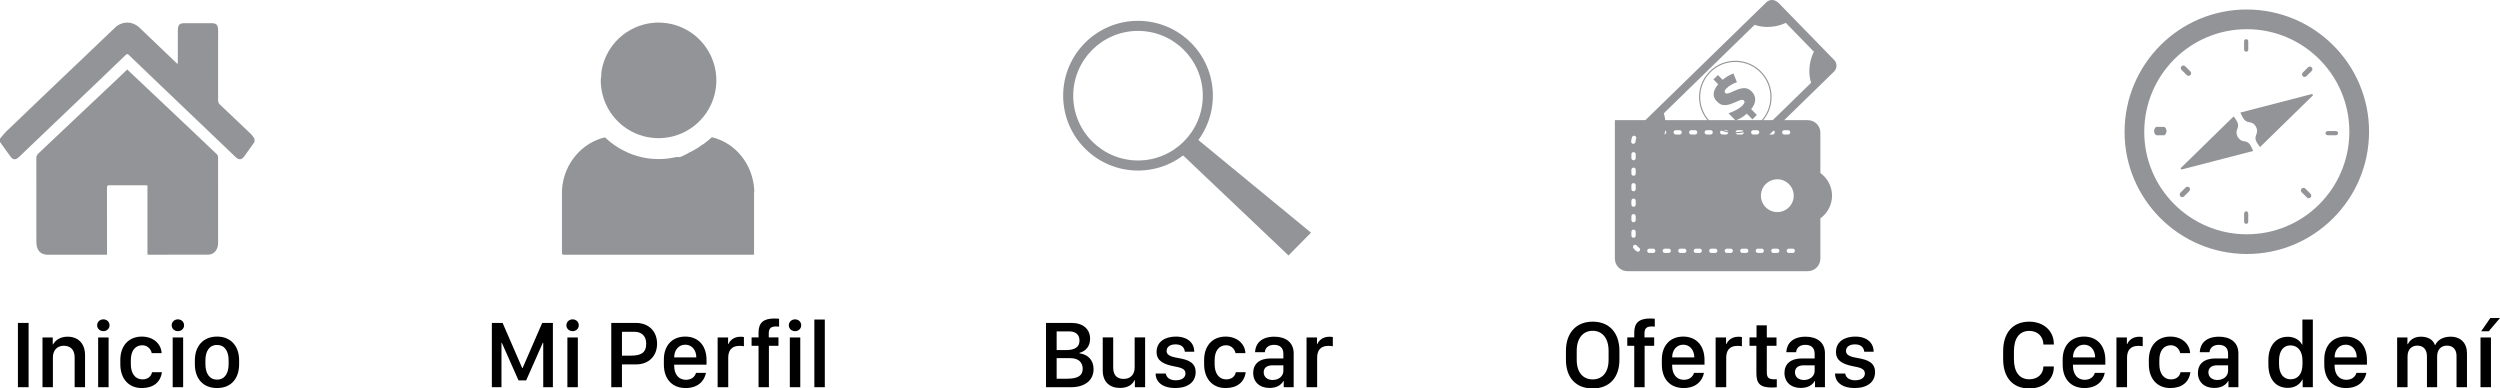 <!-- Generator: Adobe Illustrator 19.2.0, SVG Export Plug-In  -->
<svg version="1.1"
	 xmlns="http://www.w3.org/2000/svg" xmlns:xlink="http://www.w3.org/1999/xlink" xmlns:a="http://ns.adobe.com/AdobeSVGViewerExtensions/3.0/"
	 x="0px" y="0px" width="288.715px" height="44.863px" viewBox="0 0 288.715 44.863"
	 style="enable-background:new 0 0 288.715 44.863;" xml:space="preserve">
<style type="text/css">
	.st0{fill:#929497;}
</style>
<defs>
</defs>
<g>
	<g>
		<path class="st0" d="M0,16.02c0.238-0.278,0.457-0.582,0.716-0.831c1.836-1.768,3.679-3.527,5.522-5.285
			c1.411-1.346,2.826-2.686,4.238-4.031c0.937-0.893,1.866-1.798,2.81-2.682c0.831-0.779,2-0.776,2.832,0.012
			c1.427,1.352,2.843,2.72,4.265,4.08c0.028,0.027,0.061,0.048,0.131,0.102c0.008-0.129,0.02-0.22,0.02-0.311
			c0.001-1.175,0-2.35,0.002-3.524c0.001-0.666,0.18-0.872,0.754-0.873c1.056-0.001,2.112-0.001,3.168,0
			c0.541,0.001,0.734,0.221,0.734,0.845c0.001,2.681,0.003,5.363-0.004,8.044c-0.001,0.221,0.06,0.366,0.205,0.502
			c1.206,1.139,2.41,2.279,3.608,3.429c0.151,0.145,0.262,0.347,0.391,0.522c0,0.126,0,0.251,0,0.377
			c-0.383,0.54-0.764,1.082-1.151,1.619c-0.333,0.463-0.632,0.503-1.043,0.114c-1.096-1.038-2.183-2.089-3.275-3.133
			c-0.96-0.918-1.922-1.834-2.882-2.751c-0.991-0.946-1.982-1.892-2.972-2.839c-1.068-1.021-2.137-2.042-3.201-3.069
			c-0.125-0.12-0.213-0.124-0.34-0.001c-0.973,0.942-1.951,1.877-2.929,2.813c-0.972,0.93-1.946,1.857-2.919,2.786
			c-0.979,0.934-1.957,1.869-2.936,2.804c-1.092,1.043-2.184,2.087-3.277,3.13c-0.126,0.12-0.248,0.247-0.382,0.355
			c-0.307,0.249-0.588,0.23-0.835-0.096C0.822,17.563,0.415,16.976,0,16.397C0,16.271,0,16.145,0,16.02z"/>
		<path class="st0" d="M17.028,29.398c0-2.667,0-5.318,0-7.987c-0.104-0.005-0.18-0.013-0.256-0.013
			c-1.385-0.001-2.77,0.005-4.155-0.006c-0.207-0.002-0.264,0.063-0.263,0.3c0.007,2.449,0.005,4.898,0.005,7.347
			c0,0.114,0,0.229,0,0.38c-0.109,0-0.193,0-0.276,0c-2.191,0-4.382,0.001-6.573,0c-0.846,0-1.31-0.527-1.311-1.495
			c-0.002-3.221,0.001-6.441-0.005-9.662c0-0.242,0.078-0.388,0.238-0.539c1.62-1.521,3.232-3.052,4.848-4.579
			c1.423-1.344,2.848-2.685,4.272-4.028c0.379-0.357,0.754-0.719,1.141-1.089c0.574,0.542,1.135,1.07,1.694,1.598
			c1.634,1.543,3.269,3.086,4.903,4.63c1.254,1.185,2.508,2.368,3.756,3.561c0.077,0.074,0.138,0.225,0.139,0.34
			c0.007,3.301,0.01,6.603,0.002,9.904c-0.002,0.796-0.48,1.349-1.168,1.352c-2.285,0.011-4.57,0.004-6.854,0.004
			C17.135,29.418,17.104,29.409,17.028,29.398z"/>
	</g>
	<g>
		<path d="M2.069,44.716v-7.423h1.234v7.423H2.069z"/>
		<path d="M4.907,38.969h1.185v0.805h0.044c0.196-0.381,0.723-0.892,1.669-0.892c1.175,0,2.017,0.74,2.017,2.142v3.692H8.621v-3.448
			c0-0.924-0.533-1.338-1.251-1.338c-0.848,0-1.262,0.604-1.262,1.359v3.426H4.907V38.969z"/>
		<path d="M11.938,36.88c0.392,0,0.712,0.288,0.712,0.685s-0.321,0.68-0.712,0.68c-0.392,0-0.718-0.283-0.718-0.68
			S11.547,36.88,11.938,36.88z M11.335,38.969h1.207v5.748h-1.207V38.969z"/>
		<path d="M13.896,41.557c0-1.572,0.924-2.686,2.48-2.686c1.398,0,2.246,0.903,2.289,1.909h-1.142
			c-0.098-0.484-0.511-0.908-1.082-0.908c-0.837,0-1.332,0.653-1.332,1.713v0.489c0,1.066,0.517,1.74,1.338,1.74
			c0.669,0,1.028-0.386,1.109-0.832h1.142c-0.152,1.147-0.984,1.833-2.322,1.833c-1.561,0-2.48-1.131-2.48-2.741V41.557z"/>
		<path d="M20.546,36.88c0.392,0,0.712,0.288,0.712,0.685s-0.321,0.68-0.712,0.68c-0.392,0-0.718-0.283-0.718-0.68
			S20.155,36.88,20.546,36.88z M19.943,38.969h1.207v5.748h-1.207V38.969z"/>
		<path d="M27.615,41.6v0.462c0,1.62-0.892,2.752-2.55,2.752s-2.561-1.131-2.561-2.752V41.6c0-1.561,0.908-2.73,2.561-2.73
			S27.615,40.034,27.615,41.6z M23.722,41.617v0.44c0,1.028,0.44,1.784,1.343,1.784c0.903,0,1.338-0.75,1.338-1.784v-0.44
			c0-1.049-0.44-1.778-1.338-1.778C24.168,39.839,23.722,40.573,23.722,41.617z"/>
	</g>
</g>
<g>
	<g>
		<path d="M56.803,44.716v-7.423h1.24l2.268,5.22h0.038l2.268-5.22h1.234v7.423h-1.115v-5.128h-0.049l-1.92,4.339h-0.886
			l-1.925-4.339h-0.043v5.128H56.803z"/>
		<path d="M66.129,36.88c0.392,0,0.712,0.288,0.712,0.685s-0.321,0.68-0.712,0.68s-0.718-0.283-0.718-0.68
			S65.737,36.88,66.129,36.88z M65.525,38.969h1.207v5.748h-1.207V38.969z"/>
		<path d="M73.442,37.294c1.517,0,2.442,1.011,2.442,2.398c0,1.403-0.935,2.393-2.447,2.393h-1.61v2.632h-1.234v-7.423H73.442z
			 M71.827,41.073h0.99c1.136,0,1.811-0.277,1.811-1.381c0-0.875-0.511-1.376-1.37-1.376h-1.43V41.073z"/>
		<path d="M76.667,42.095v-0.582c0-1.604,0.957-2.643,2.469-2.643c1.533,0,2.458,1.077,2.458,2.697v0.549h-3.736v0.136
			c0,0.968,0.522,1.61,1.343,1.61c0.614,0,1.033-0.305,1.18-0.799h1.147c-0.174,0.93-0.924,1.751-2.344,1.751
			C77.646,44.814,76.667,43.797,76.667,42.095z M80.414,41.274v-0.011c0-0.816-0.506-1.457-1.272-1.457
			c-0.778,0-1.283,0.642-1.283,1.457v0.011H80.414z"/>
		<path d="M82.877,38.969h1.207v0.756h0.044c0.147-0.359,0.576-0.837,1.376-0.837c0.158,0,0.294,0.011,0.408,0.033v1.066
			c-0.103-0.027-0.315-0.044-0.517-0.044c-0.968,0-1.294,0.598-1.294,1.37v3.404h-1.224V38.969z"/>
		<path d="M87.602,39.936h-0.805v-0.968h0.805v-0.571c0-1.131,0.576-1.615,1.838-1.615c0.266,0,0.43,0.022,0.533,0.033v0.908
			c-0.082-0.011-0.169-0.022-0.326-0.022c-0.576,0-0.865,0.185-0.865,0.794v0.473h1.12v0.968h-1.104v4.78h-1.196V39.936z"/>
		<path d="M91.817,36.88c0.392,0,0.712,0.288,0.712,0.685s-0.321,0.68-0.712,0.68s-0.718-0.283-0.718-0.68
			S91.425,36.88,91.817,36.88z M91.213,38.969h1.207v5.748h-1.207V38.969z"/>
		<path d="M94.046,36.902h1.207v7.814h-1.207V36.902z"/>
	</g>
	<g>
		<g>
			<path class="st0" d="M82.727,9.282c0,0.115-0.003,0.23-0.009,0.343c-0.006,0.114-0.014,0.227-0.026,0.339
				c-0.017,0.168-0.04,0.335-0.07,0.499c-0.032,0.179-0.072,0.356-0.118,0.529c-0.088,0.335-0.202,0.659-0.339,0.97
				c-0.02,0.045-0.04,0.089-0.061,0.134c-0.073,0.155-0.151,0.308-0.234,0.456c-0.025,0.044-0.051,0.089-0.077,0.133
				c-0.312,0.525-0.694,1.005-1.134,1.424c-0.042,0.04-0.084,0.079-0.127,0.118c-0.073,0.067-0.148,0.131-0.225,0.195
				c-0.05,0.041-0.101,0.082-0.152,0.122c-0.113,0.088-0.229,0.173-0.348,0.254c-0.017,0.012-0.034,0.023-0.052,0.035
				c-0.158,0.105-0.32,0.204-0.486,0.296c-0.15,0.083-0.304,0.16-0.461,0.231c-0.009,0.004-0.019,0.008-0.028,0.013
				c-0.311,0.139-0.634,0.255-0.968,0.346c-0.07,0.019-0.142,0.037-0.213,0.055c-0.335,0.079-0.68,0.134-1.033,0.161
				c-0.113,0.008-0.227,0.014-0.341,0.017c-0.057,0.002-0.115,0.002-0.172,0.002c-0.058,0-0.115-0.001-0.172-0.002
				c-0.115-0.003-0.228-0.009-0.341-0.017c-0.353-0.027-0.698-0.082-1.033-0.161c-0.071-0.017-0.142-0.035-0.213-0.055
				c-0.334-0.091-0.658-0.207-0.968-0.346c-0.01-0.005-0.019-0.008-0.028-0.013c-0.14-0.064-0.278-0.132-0.413-0.205
				c-0.183-0.099-0.362-0.207-0.534-0.322c-0.017-0.011-0.034-0.023-0.052-0.035c-0.119-0.081-0.235-0.166-0.348-0.254
				c-0.051-0.04-0.102-0.081-0.152-0.122c-0.076-0.063-0.151-0.128-0.225-0.195c-0.081-0.074-0.161-0.15-0.239-0.227
				c-0.393-0.393-0.737-0.835-1.022-1.315c-0.026-0.044-0.052-0.088-0.077-0.133c-0.084-0.149-0.162-0.301-0.234-0.456
				c-0.021-0.044-0.041-0.089-0.061-0.134c-0.137-0.312-0.251-0.636-0.339-0.97c-0.046-0.174-0.085-0.35-0.118-0.529
				c-0.029-0.164-0.052-0.331-0.07-0.499c-0.011-0.112-0.02-0.225-0.026-0.339c-0.006-0.114-0.009-0.228-0.009-0.343
				c0-0.115,0.023-0.23,0.029-0.343c0.003-0.07,0.034-0.139,0.034-0.208V8.728c0-0.043-0.012-0.086-0.008-0.129
				c0.004-0.042-0.001-0.084,0.005-0.126c0.015-0.125,0.028-0.25,0.051-0.373c0.032-0.179,0.069-0.356,0.115-0.529
				c0.088-0.335,0.201-0.659,0.338-0.97c0.01-0.022,0.019-0.045,0.029-0.067s0.02-0.044,0.03-0.067
				c0.072-0.155,0.15-0.308,0.234-0.456c0.025-0.044,0.051-0.089,0.077-0.133c0.312-0.525,0.694-1.005,1.134-1.424
				c0.042-0.04,0.084-0.079,0.127-0.118c0.073-0.067,0.148-0.131,0.225-0.195C71.85,4.1,71.9,4.059,71.951,4.019
				c0.113-0.088,0.229-0.173,0.348-0.254c0.017-0.012,0.034-0.023,0.052-0.035c0.3-0.2,0.616-0.377,0.947-0.527
				c0.01-0.004,0.019-0.008,0.028-0.013c0.311-0.139,0.634-0.255,0.968-0.346c0.07-0.019,0.142-0.037,0.213-0.055
				c0.335-0.079,0.68-0.134,1.033-0.161c0.113-0.008,0.227-0.014,0.341-0.017c0.057-0.001,0.115-0.002,0.172-0.002
				c0.058,0,0.115,0.001,0.172,0.002c0.114,0.003,0.228,0.009,0.341,0.017C76.92,2.655,77.265,2.71,77.6,2.789
				c0.071,0.017,0.142,0.035,0.213,0.055c0.334,0.091,0.657,0.207,0.968,0.346c0.01,0.004,0.019,0.008,0.028,0.013
				c0.331,0.15,0.648,0.327,0.947,0.527c0.017,0.011,0.034,0.023,0.052,0.035c0.119,0.081,0.235,0.166,0.348,0.254
				c0.051,0.04,0.102,0.081,0.152,0.122c0.076,0.063,0.151,0.128,0.225,0.195c0.042,0.038,0.084,0.077,0.126,0.117
				c0.44,0.42,0.823,0.899,1.135,1.425c0.026,0.044,0.052,0.088,0.077,0.133c0.084,0.149,0.162,0.301,0.234,0.456
				c0.021,0.044,0.041,0.089,0.061,0.134c0.137,0.312,0.251,0.636,0.339,0.97c0.046,0.174,0.085,0.35,0.118,0.529
				c0.029,0.164,0.053,0.331,0.07,0.499c0.005,0.052,0.01,0.105,0.014,0.158c0.005,0.06,0.008,0.121,0.012,0.181
				C82.724,9.052,82.727,9.167,82.727,9.282z"/>
			<path class="st0" d="M69.403,8.726c0.002,0.001,0.003,0.002,0.004,0.003c0,0,0,0.001,0.001,0.001V8.728
				C69.406,8.728,69.404,8.727,69.403,8.726z M69.282,8.665c0.006,0.003,0.012,0.006,0.018,0.01
				c0.031,0.017,0.055,0.034,0.103,0.052c-0.007-0.004-0.014-0.009-0.022-0.013C69.351,8.697,69.314,8.681,69.282,8.665z"/>
			<path class="st0" d="M69.282,8.665c0.031,0.016,0.069,0.032,0.099,0.048C69.357,8.7,69.327,8.687,69.3,8.675
				C69.294,8.671,69.288,8.668,69.282,8.665z"/>
			
				<ellipse transform="matrix(0.559 -0.829 0.829 0.559 23.396 61.421)" class="st0" cx="69.406" cy="8.728" rx="0.001" ry="0.003"/>
		</g>
		<path class="st0" d="M87.083,22.341v6.91c0,0.142,0.007,0.169-0.129,0.169H65.154c-0.136,0-0.256-0.027-0.256-0.169v-6.91
			c0-0.111-0.006-0.222-0.001-0.332c0.079-1.646,0.736-3.138,1.767-4.258c0.031-0.033,0.059-0.066,0.09-0.098
			c0.515-0.536,1.115-0.982,1.778-1.311c0.04-0.02,0.08-0.039,0.12-0.058c0.183-0.086,0.37-0.163,0.561-0.231
			c0.043-0.015,0.085-0.03,0.128-0.044c0.172-0.057,0.346-0.106,0.523-0.147c0.217,0.208,0.443,0.404,0.677,0.588
			c0.6,0.47,1.254,0.861,1.948,1.168c0.13,0.058,0.262,0.112,0.394,0.163c0.511,0.198,1.035,0.346,1.568,0.445
			c0.523,0.096,1.056,0.145,1.595,0.145c0.617,0,1.223-0.057,1.816-0.183c0.074-0.016,0.148-0.044,0.221-0.044h0.001
			c0.11,0,0.22,0,0.33,0c0,0,0,0,0.001,0c0.288,0,0.573-0.226,0.854-0.338c0.112-0.044,0.222-0.143,0.332-0.192
			c0.543-0.24,1.054-0.562,1.535-0.925h0c0.053,0,0.106-0.048,0.159-0.088c0.316-0.234,0.619-0.477,0.908-0.754
			c2.736,0.637,4.764,3.143,4.906,6.154C87.117,22.112,87.083,22.23,87.083,22.341z"/>
	</g>
</g>
<g>
	<g>
		<path d="M120.8,37.294h2.958c1.294,0,2.132,0.696,2.132,1.827c0,0.87-0.489,1.425-1.229,1.631v0.054
			c0.935,0.109,1.631,0.745,1.631,1.822c0,1.316-1.039,2.088-2.588,2.088H120.8V37.294z M122.029,40.431h1.044
			c1.104,0,1.593-0.37,1.593-1.104c0-0.658-0.43-1.055-1.164-1.055h-1.474V40.431z M122.029,43.737h1.18
			c1.3,0,1.827-0.37,1.827-1.153c0-0.767-0.517-1.223-1.436-1.223h-1.572V43.737z"/>
		<path d="M132.246,44.716h-1.185v-0.799h-0.054c-0.19,0.451-0.723,0.886-1.659,0.886c-1.18,0-1.996-0.68-1.996-2.012v-3.823h1.207
			v3.491c0,1.006,0.576,1.3,1.223,1.3c0.723,0,1.256-0.462,1.256-1.316v-3.475h1.207V44.716z"/>
		<path d="M135.792,38.871c1.359,0,2.126,0.729,2.126,1.746h-1.088c-0.038-0.402-0.288-0.848-1.071-0.848
			c-0.614,0-1.033,0.277-1.033,0.761c0,0.604,0.799,0.718,1.452,0.837c1.066,0.19,1.903,0.522,1.903,1.61
			c0,1.164-0.924,1.838-2.371,1.838c-1.381,0-2.251-0.653-2.251-1.68h1.175c0.065,0.468,0.473,0.783,1.153,0.783
			c0.767,0,1.12-0.364,1.12-0.788c0-0.598-0.669-0.696-1.436-0.848c-1.049-0.223-1.903-0.582-1.903-1.631
			C133.568,39.404,134.628,38.871,135.792,38.871z"/>
		<path d="M139.06,41.557c0-1.572,0.924-2.686,2.48-2.686c1.398,0,2.246,0.903,2.289,1.909h-1.142
			c-0.098-0.484-0.511-0.908-1.082-0.908c-0.837,0-1.332,0.653-1.332,1.713v0.489c0,1.066,0.517,1.74,1.338,1.74
			c0.669,0,1.028-0.386,1.109-0.832h1.142c-0.152,1.147-0.984,1.833-2.322,1.833c-1.561,0-2.48-1.131-2.48-2.741V41.557z"/>
		<path d="M146.607,44.803c-1.115,0-1.881-0.669-1.881-1.74c0-1.022,0.707-1.669,2.028-1.669h1.457v-0.549
			c0-0.658-0.392-1.022-1.066-1.022c-0.658,0-1.033,0.343-1.077,0.854h-1.131c0.049-0.979,0.701-1.794,2.235-1.794
			c1.278,0,2.229,0.636,2.229,1.92v3.915h-1.147v-0.707h-0.044C147.961,44.45,147.456,44.803,146.607,44.803z M148.212,42.824
			v-0.636h-1.251c-0.701,0-1.022,0.332-1.022,0.81c0,0.598,0.5,0.886,1.033,0.886C147.673,43.884,148.212,43.449,148.212,42.824z"/>
		<path d="M150.887,38.969h1.207v0.756h0.044c0.147-0.359,0.576-0.837,1.376-0.837c0.158,0,0.294,0.011,0.408,0.033v1.066
			c-0.103-0.027-0.315-0.044-0.517-0.044c-0.968,0-1.294,0.598-1.294,1.37v3.404h-1.223V38.969z"/>
	</g>
	<g>
		<path class="st0" d="M131.425,2.406c-4.775,0-8.645,3.871-8.645,8.645c0,4.775,3.871,8.645,8.645,8.645
			c4.775,0,8.645-3.871,8.645-8.645C140.07,6.276,136.2,2.406,131.425,2.406z M131.425,18.532c-4.132,0-7.482-3.35-7.482-7.482
			c0-4.132,3.35-7.482,7.482-7.482s7.482,3.35,7.482,7.482C138.907,15.183,135.557,18.532,131.425,18.532z"/>
		<polygon class="st0" points="136.265,17.6 138.114,15.943 151.401,26.868 148.805,29.503 		"/>
	</g>
</g>
<g>
	<g>
		<path d="M180.844,40.529c0-2.11,1.202-3.382,3.094-3.382c1.903,0,3.083,1.278,3.083,3.382v1.017c0,2.099-1.196,3.317-3.094,3.317
			c-1.903,0-3.083-1.218-3.083-3.317V40.529z M182.089,41.546c0,1.539,0.788,2.268,1.843,2.268c1.055,0,1.838-0.729,1.838-2.268
			v-1.028c0-1.533-0.783-2.316-1.838-2.316c-1.055,0-1.843,0.783-1.843,2.316V41.546z"/>
		<path d="M188.734,39.936h-0.805v-0.968h0.805v-0.571c0-1.131,0.576-1.615,1.838-1.615c0.266,0,0.43,0.022,0.533,0.033v0.908
			c-0.082-0.011-0.169-0.022-0.326-0.022c-0.576,0-0.865,0.185-0.865,0.794v0.473h1.12v0.968h-1.104v4.78h-1.196V39.936z"/>
		<path d="M191.92,42.095v-0.582c0-1.604,0.957-2.643,2.469-2.643c1.533,0,2.458,1.077,2.458,2.697v0.549h-3.736v0.136
			c0,0.968,0.522,1.61,1.343,1.61c0.614,0,1.033-0.305,1.18-0.799h1.147c-0.174,0.93-0.924,1.751-2.344,1.751
			C192.899,44.814,191.92,43.797,191.92,42.095z M195.667,41.274v-0.011c0-0.816-0.506-1.457-1.272-1.457
			c-0.778,0-1.283,0.642-1.283,1.457v0.011H195.667z"/>
		<path d="M198.13,38.969h1.207v0.756h0.044c0.147-0.359,0.576-0.837,1.376-0.837c0.158,0,0.294,0.011,0.408,0.033v1.066
			c-0.103-0.027-0.315-0.044-0.517-0.044c-0.968,0-1.294,0.598-1.294,1.37v3.404h-1.223V38.969z"/>
		<path d="M202.856,37.571h1.185v1.398h1.12v0.968h-1.12v3.067c0,0.625,0.234,0.799,0.881,0.799c0.103,0,0.201,0,0.272-0.011v0.924
			c-0.098,0.016-0.326,0.038-0.571,0.038c-1.398,0-1.784-0.5-1.784-1.653v-3.165h-0.794v-0.968h0.81V37.571z"/>
		<path d="M207.962,44.803c-1.115,0-1.881-0.669-1.881-1.74c0-1.022,0.707-1.669,2.028-1.669h1.457v-0.549
			c0-0.658-0.392-1.022-1.066-1.022c-0.658,0-1.033,0.343-1.077,0.854h-1.131c0.049-0.979,0.701-1.794,2.235-1.794
			c1.278,0,2.229,0.636,2.229,1.92v3.915h-1.147v-0.707h-0.044C209.316,44.45,208.81,44.803,207.962,44.803z M209.566,42.824v-0.636
			h-1.251c-0.701,0-1.022,0.332-1.022,0.81c0,0.598,0.5,0.886,1.033,0.886C209.027,43.884,209.566,43.449,209.566,42.824z"/>
		<path d="M214.253,38.871c1.359,0,2.126,0.729,2.126,1.746h-1.088c-0.038-0.402-0.288-0.848-1.071-0.848
			c-0.614,0-1.033,0.277-1.033,0.761c0,0.604,0.799,0.718,1.452,0.837c1.066,0.19,1.903,0.522,1.903,1.61
			c0,1.164-0.924,1.838-2.371,1.838c-1.381,0-2.251-0.653-2.251-1.68h1.175c0.065,0.468,0.473,0.783,1.153,0.783
			c0.767,0,1.12-0.364,1.12-0.788c0-0.598-0.669-0.696-1.436-0.848c-1.049-0.223-1.903-0.582-1.903-1.631
			C212.029,39.404,213.089,38.871,214.253,38.871z"/>
	</g>
	<path class="st0" d="M205.304,0.265c-0.368-0.353-0.953-0.354-1.321,0.005l-2.222,2.165l-10.025,9.768l-2.222,2.165
		c-0.368,0.359-0.383,0.944-0.04,1.321c0.007,0.008,0.015,0.016,0.022,0.024l1.778,1.825l2.925,3.001v0l1.778,1.825
		c0.008,0.008,0.015,0.015,0.023,0.023l0.001,0c0.01,0.01,0.021,0.019,0.031,0.029c0.001,0.001,0.002,0.002,0.003,0.002
		c0.002,0.002,0.004,0.003,0.005,0.005c0.01,0.009,0.02,0.017,0.03,0.025c0.003,0.003,0.007,0.005,0.01,0.007
		c0.009,0.007,0.018,0.014,0.027,0.02c0.004,0.003,0.009,0.006,0.013,0.009c0.008,0.006,0.016,0.011,0.025,0.017
		c0.005,0.003,0.01,0.006,0.015,0.009c0.008,0.005,0.015,0.01,0.023,0.014c0.006,0.003,0.011,0.006,0.017,0.009
		c0.007,0.004,0.015,0.008,0.022,0.012c0.006,0.003,0.012,0.006,0.019,0.009c0.007,0.004,0.014,0.007,0.022,0.01
		c0.007,0.003,0.013,0.006,0.02,0.009c0.007,0.003,0.014,0.006,0.021,0.009c0.007,0.003,0.014,0.005,0.021,0.008
		c0.007,0.003,0.014,0.005,0.021,0.008c0.007,0.002,0.014,0.005,0.021,0.007c0.007,0.002,0.014,0.004,0.021,0.006
		c0.007,0.002,0.015,0.004,0.022,0.006c0.007,0.002,0.014,0.004,0.021,0.005c0.007,0.002,0.015,0.004,0.022,0.005
		c0.007,0.002,0.014,0.003,0.021,0.004c0.008,0.001,0.015,0.003,0.023,0.004c0.007,0.001,0.014,0.002,0.021,0.003
		c0.008,0.001,0.015,0.002,0.023,0.003c0.007,0.001,0.014,0.002,0.021,0.002c0.008,0.001,0.015,0.001,0.023,0.002
		c0.007,0.001,0.014,0.001,0.021,0.001c0.008,0,0.015,0.001,0.023,0.001c0.007,0,0.014,0,0.021,0c0.008,0,0.015,0,0.023,0
		c0.007,0,0.014,0,0.021-0.001c0.008,0,0.015-0.001,0.023-0.001c0.007,0,0.014-0.001,0.021-0.002
		c0.008-0.001,0.015-0.001,0.023-0.002c0.007-0.001,0.014-0.002,0.021-0.003c0.008-0.001,0.015-0.002,0.023-0.003
		c0.007-0.001,0.014-0.002,0.021-0.004c0.007-0.001,0.015-0.003,0.022-0.004c0.007-0.001,0.014-0.003,0.021-0.005
		c0.007-0.002,0.015-0.003,0.022-0.005c0.007-0.002,0.014-0.004,0.021-0.006c0.007-0.002,0.014-0.004,0.022-0.006
		c0.007-0.002,0.014-0.004,0.021-0.007c0.007-0.002,0.014-0.005,0.021-0.007c0.007-0.002,0.014-0.005,0.021-0.008
		c0.007-0.003,0.014-0.005,0.021-0.008c0.007-0.003,0.014-0.006,0.021-0.009c0.007-0.003,0.013-0.006,0.02-0.009
		c0.007-0.003,0.014-0.007,0.021-0.01c0.007-0.003,0.013-0.006,0.019-0.01c0.007-0.004,0.014-0.008,0.021-0.012
		c0.006-0.003,0.012-0.007,0.019-0.01c0.007-0.004,0.014-0.009,0.021-0.013c0.006-0.004,0.012-0.007,0.018-0.011
		c0.007-0.005,0.014-0.01,0.021-0.014c0.006-0.004,0.011-0.008,0.017-0.012c0.007-0.005,0.014-0.011,0.022-0.016
		c0.005-0.004,0.01-0.008,0.015-0.012c0.008-0.006,0.016-0.013,0.024-0.02c0.004-0.003,0.008-0.007,0.012-0.01
		c0.012-0.01,0.023-0.021,0.034-0.032l0,0l0,0l2.222-2.165l10.025-9.768l2.222-2.165c0.011-0.011,0.022-0.022,0.033-0.034
		c0.004-0.004,0.007-0.008,0.01-0.012c0.007-0.008,0.014-0.016,0.021-0.024c0.004-0.005,0.008-0.01,0.012-0.015
		c0.006-0.007,0.012-0.014,0.017-0.022c0.004-0.005,0.008-0.011,0.012-0.016c0.005-0.007,0.01-0.014,0.015-0.021
		c0.004-0.006,0.007-0.011,0.011-0.017c0.005-0.007,0.009-0.014,0.014-0.021c0.004-0.006,0.007-0.012,0.011-0.018
		c0.004-0.007,0.008-0.014,0.012-0.021c0.003-0.006,0.007-0.012,0.01-0.019c0.004-0.007,0.008-0.014,0.011-0.021
		c0.003-0.006,0.006-0.013,0.009-0.019c0.003-0.007,0.007-0.014,0.01-0.021c0.003-0.007,0.006-0.013,0.008-0.02
		c0.003-0.007,0.006-0.014,0.009-0.022c0.003-0.007,0.005-0.013,0.007-0.02c0.003-0.007,0.005-0.014,0.008-0.022
		c0.002-0.007,0.004-0.014,0.006-0.021c0.002-0.007,0.004-0.014,0.006-0.022c0.002-0.007,0.004-0.014,0.005-0.021
		c0.002-0.007,0.004-0.015,0.005-0.022c0.002-0.007,0.003-0.014,0.005-0.021c0.001-0.007,0.003-0.015,0.004-0.022
		c0.001-0.007,0.002-0.014,0.004-0.022c0.001-0.007,0.002-0.015,0.003-0.022c0.001-0.007,0.002-0.015,0.003-0.022
		c0.001-0.007,0.002-0.015,0.002-0.022c0.001-0.007,0.001-0.015,0.002-0.022c0-0.007,0.001-0.015,0.001-0.022
		c0-0.007,0-0.015,0.001-0.022c0-0.007,0-0.015,0-0.022c0-0.007,0-0.015,0-0.022c0-0.007-0.001-0.015-0.001-0.022
		c0-0.007-0.001-0.015-0.001-0.022c-0.001-0.007-0.001-0.015-0.002-0.022c-0.001-0.007-0.002-0.015-0.002-0.022
		c-0.001-0.007-0.002-0.015-0.003-0.022c-0.001-0.007-0.002-0.015-0.003-0.022c-0.001-0.007-0.003-0.015-0.004-0.022
		c-0.001-0.007-0.003-0.014-0.004-0.021c-0.002-0.007-0.003-0.015-0.005-0.022c-0.002-0.007-0.003-0.014-0.005-0.021
		c-0.002-0.007-0.004-0.015-0.006-0.022c-0.002-0.007-0.004-0.014-0.006-0.021c-0.002-0.007-0.005-0.015-0.007-0.022
		c-0.002-0.007-0.005-0.013-0.007-0.02c-0.003-0.008-0.006-0.015-0.009-0.022c-0.003-0.006-0.005-0.013-0.008-0.019
		c-0.003-0.008-0.007-0.015-0.01-0.023c-0.003-0.006-0.005-0.012-0.008-0.018c-0.004-0.008-0.008-0.016-0.012-0.023
		c-0.003-0.006-0.006-0.011-0.009-0.017c-0.004-0.008-0.009-0.016-0.014-0.024c-0.003-0.005-0.006-0.01-0.009-0.015
		c-0.005-0.009-0.011-0.017-0.016-0.026c-0.003-0.004-0.005-0.009-0.008-0.013c-0.006-0.009-0.013-0.018-0.02-0.028
		c-0.002-0.003-0.005-0.007-0.007-0.01c-0.008-0.01-0.016-0.021-0.024-0.031c-0.001-0.002-0.003-0.004-0.004-0.006
		c-0.001-0.001-0.002-0.002-0.002-0.003c-0.009-0.011-0.018-0.022-0.028-0.032l0,0c-0.007-0.008-0.015-0.016-0.022-0.024l0,0
		l-1.778-1.825l-2.925-3.001l-1.778-1.825C205.32,0.28,205.312,0.272,205.304,0.265z M209.478,5.97
		c-0.177,0.355-0.316,0.744-0.407,1.161c-0.188,0.862-0.143,1.705,0.086,2.43l-10.49,10.221c-0.719-0.248-1.561-0.315-2.427-0.149
		c-0.502,0.096-0.968,0.262-1.383,0.482l-3.142-3.224c0.23-0.409,0.408-0.87,0.518-1.37c0.189-0.863,0.143-1.709-0.088-2.435
		l10.487-10.218c0.719,0.25,1.564,0.317,2.432,0.151c0.418-0.08,0.811-0.209,1.171-0.377L209.478,5.97z"/>
	<path class="st0" d="M203.405,8.284c-0.781-0.801-1.827-1.25-2.945-1.265c-1.119-0.015-2.176,0.407-2.977,1.188
		c-0.801,0.781-1.25,1.827-1.265,2.945c-0.014,1.119,0.407,2.176,1.188,2.977c0.781,0.801,1.827,1.25,2.945,1.265
		c0.019,0,0.037,0,0.056,0c1.098,0,2.133-0.421,2.921-1.188c0.801-0.781,1.25-1.827,1.265-2.945
		C204.608,10.143,204.186,9.085,203.405,8.284z M203.236,14.111c-0.776,0.756-1.798,1.166-2.883,1.15
		c-1.083-0.014-2.096-0.449-2.852-1.225c-0.756-0.776-1.165-1.8-1.151-2.883c0.014-1.083,0.449-2.096,1.225-2.852
		c0.763-0.743,1.765-1.151,2.829-1.151c0.018,0,0.036,0,0.054,0c1.083,0.014,2.096,0.449,2.852,1.225
		c0.756,0.776,1.164,1.8,1.15,2.883C204.447,12.342,204.012,13.355,203.236,14.111z"/>
	<path class="st0" d="M201.733,13.127c-0.384,0.341-0.818,0.604-1.303,0.788l-0.814-0.836c0.291-0.091,0.583-0.214,0.876-0.37
		c0.293-0.156,0.526-0.318,0.699-0.487c0.143-0.139,0.23-0.258,0.263-0.357c0.033-0.099,0.01-0.189-0.069-0.269
		c-0.054-0.055-0.124-0.079-0.209-0.071c-0.085,0.008-0.208,0.042-0.367,0.102c-0.159,0.06-0.367,0.148-0.624,0.264
		c-0.29,0.129-0.548,0.208-0.775,0.237c-0.227,0.029-0.429,0.012-0.607-0.051c-0.178-0.064-0.355-0.186-0.532-0.367
		c-0.27-0.277-0.392-0.58-0.366-0.909c0.026-0.329,0.199-0.686,0.518-1.069l-0.544-0.559l0.521-0.508l0.539,0.554
		c0.352-0.307,0.769-0.553,1.25-0.737l0.4,1.009c-0.504,0.184-0.898,0.413-1.18,0.688c-0.134,0.131-0.213,0.239-0.235,0.325
		c-0.023,0.086-0.003,0.161,0.059,0.224c0.054,0.055,0.118,0.082,0.193,0.08c0.075-0.002,0.182-0.029,0.323-0.079
		c0.141-0.05,0.326-0.13,0.556-0.24c0.472-0.218,0.861-0.321,1.168-0.312c0.307,0.01,0.583,0.14,0.826,0.39
		c0.275,0.282,0.409,0.598,0.402,0.948c-0.007,0.35-0.161,0.713-0.463,1.089l0.656,0.674l-0.521,0.508L201.733,13.127z"/>
	<path class="st0" d="M210.228,19.978v-4.652c0-0.801-0.649-1.451-1.451-1.451h-22.282v15.99c0,0.801,0.649,1.451,1.451,1.451
		h20.831c0.801,0,1.451-0.649,1.451-1.451V25.22c0.812-0.593,1.347-1.545,1.347-2.621C211.576,21.522,211.04,20.571,210.228,19.978z
		 M206.056,15.035h0.447c0.138,0,0.249,0.112,0.249,0.249s-0.111,0.249-0.249,0.249h-0.447c-0.138,0-0.249-0.112-0.249-0.249
		S205.919,15.035,206.056,15.035z M204.266,15.035h0.447c0.138,0,0.249,0.112,0.249,0.249s-0.112,0.249-0.249,0.249h-0.447
		c-0.138,0-0.249-0.112-0.249-0.249S204.129,15.035,204.266,15.035z M188.4,16.151c0.014-0.111,0.042-0.219,0.084-0.322
		c0.052-0.127,0.197-0.188,0.325-0.136c0.127,0.052,0.188,0.198,0.136,0.325c-0.025,0.062-0.042,0.127-0.051,0.194l-0.022,0.179
		c-0.017,0.137-0.141,0.233-0.278,0.216c-0.137-0.017-0.233-0.141-0.216-0.278L188.4,16.151z M188.653,23.879
		c-0.138,0-0.249-0.112-0.249-0.249v-0.448c0-0.138,0.112-0.249,0.249-0.249c0.138,0,0.249,0.112,0.249,0.249v0.448
		C188.902,23.767,188.79,23.879,188.653,23.879z M188.902,24.972v0.447c0,0.138-0.112,0.249-0.249,0.249
		c-0.138,0-0.249-0.112-0.249-0.249v-0.447c0-0.138,0.112-0.249,0.249-0.249C188.79,24.723,188.902,24.835,188.902,24.972z
		 M188.653,22.089c-0.138,0-0.249-0.112-0.249-0.249v-0.447c0-0.138,0.112-0.249,0.249-0.249c0.138,0,0.249,0.112,0.249,0.249v0.447
		C188.902,21.977,188.79,22.089,188.653,22.089z M188.653,20.299c-0.138,0-0.249-0.112-0.249-0.249v-0.447
		c0-0.138,0.112-0.249,0.249-0.249c0.138,0,0.249,0.112,0.249,0.249v0.447C188.902,20.187,188.79,20.299,188.653,20.299z
		 M188.653,18.509c-0.138,0-0.249-0.112-0.249-0.249v-0.447c0-0.138,0.112-0.249,0.249-0.249c0.138,0,0.249,0.112,0.249,0.249v0.447
		C188.902,18.397,188.79,18.509,188.653,18.509z M188.403,27.21v-0.447c0-0.138,0.112-0.249,0.249-0.249
		c0.138,0,0.249,0.112,0.249,0.249v0.447c0,0.138-0.112,0.249-0.249,0.249C188.515,27.459,188.403,27.347,188.403,27.21z
		 M189.374,28.946c-0.047,0.078-0.129,0.122-0.214,0.122c-0.044,0-0.087-0.011-0.127-0.035c-0.158-0.094-0.297-0.224-0.402-0.376
		c-0.078-0.113-0.05-0.268,0.063-0.347c0.113-0.078,0.268-0.05,0.347,0.063c0.064,0.093,0.15,0.173,0.247,0.231
		C189.405,28.675,189.444,28.828,189.374,28.946z M189.697,15.284c0-0.138,0.112-0.249,0.249-0.249h0.447
		c0.138,0,0.249,0.112,0.249,0.249s-0.112,0.249-0.249,0.249h-0.447C189.808,15.533,189.697,15.422,189.697,15.284z M190.924,29.213
		h-0.448c-0.138,0-0.249-0.112-0.249-0.249c0-0.138,0.112-0.249,0.249-0.249h0.448c0.138,0,0.249,0.112,0.249,0.249
		C191.173,29.101,191.061,29.213,190.924,29.213z M191.487,15.284c0-0.138,0.111-0.249,0.249-0.249h0.447
		c0.138,0,0.249,0.112,0.249,0.249s-0.112,0.249-0.249,0.249h-0.447C191.598,15.533,191.487,15.422,191.487,15.284z M192.713,29.213
		h-0.447c-0.138,0-0.249-0.112-0.249-0.249c0-0.138,0.112-0.249,0.249-0.249h0.447c0.138,0,0.249,0.112,0.249,0.249
		C192.963,29.101,192.851,29.213,192.713,29.213z M193.277,15.284c0-0.138,0.112-0.249,0.249-0.249h0.447
		c0.138,0,0.249,0.112,0.249,0.249s-0.112,0.249-0.249,0.249h-0.447C193.388,15.533,193.277,15.422,193.277,15.284z M194.504,29.213
		h-0.447c-0.138,0-0.249-0.112-0.249-0.249c0-0.138,0.112-0.249,0.249-0.249h0.447c0.138,0,0.249,0.112,0.249,0.249
		C194.753,29.101,194.641,29.213,194.504,29.213z M195.067,15.284c0-0.138,0.111-0.249,0.249-0.249h0.448
		c0.138,0,0.249,0.112,0.249,0.249s-0.112,0.249-0.249,0.249h-0.448C195.178,15.533,195.067,15.422,195.067,15.284z M196.294,29.213
		h-0.447c-0.138,0-0.249-0.112-0.249-0.249c0-0.138,0.111-0.249,0.249-0.249h0.447c0.138,0,0.249,0.112,0.249,0.249
		C196.543,29.101,196.431,29.213,196.294,29.213z M196.857,15.284c0-0.138,0.112-0.249,0.249-0.249h0.447
		c0.138,0,0.249,0.112,0.249,0.249s-0.112,0.249-0.249,0.249h-0.447C196.968,15.533,196.857,15.422,196.857,15.284z M198.084,29.213
		h-0.447c-0.138,0-0.249-0.112-0.249-0.249c0-0.138,0.112-0.249,0.249-0.249h0.447c0.138,0,0.249,0.112,0.249,0.249
		C198.333,29.101,198.221,29.213,198.084,29.213z M198.647,15.284c0-0.138,0.111-0.249,0.249-0.249h0.448
		c0.138,0,0.249,0.112,0.249,0.249s-0.111,0.249-0.249,0.249h-0.448C198.758,15.533,198.647,15.422,198.647,15.284z M199.874,29.213
		h-0.447c-0.138,0-0.249-0.112-0.249-0.249c0-0.138,0.111-0.249,0.249-0.249h0.447c0.138,0,0.249,0.112,0.249,0.249
		C200.123,29.101,200.011,29.213,199.874,29.213z M200.437,15.284c0-0.138,0.112-0.249,0.249-0.249h0.447
		c0.138,0,0.249,0.112,0.249,0.249s-0.112,0.249-0.249,0.249h-0.447C200.549,15.533,200.437,15.422,200.437,15.284z M201.664,29.213
		h-0.448c-0.138,0-0.249-0.112-0.249-0.249c0-0.138,0.112-0.249,0.249-0.249h0.448c0.138,0,0.249,0.112,0.249,0.249
		C201.913,29.101,201.801,29.213,201.664,29.213z M202.227,15.284c0-0.138,0.111-0.249,0.249-0.249h0.448
		c0.138,0,0.249,0.112,0.249,0.249s-0.111,0.249-0.249,0.249h-0.448C202.339,15.533,202.227,15.422,202.227,15.284z M203.454,29.213
		h-0.447c-0.138,0-0.249-0.112-0.249-0.249c0-0.138,0.112-0.249,0.249-0.249h0.447c0.138,0,0.249,0.112,0.249,0.249
		C203.703,29.101,203.591,29.213,203.454,29.213z M203.361,22.599c0-1.046,0.848-1.894,1.894-1.894c1.046,0,1.894,0.848,1.894,1.894
		c0,1.046-0.848,1.894-1.894,1.894C204.209,24.492,203.361,23.645,203.361,22.599z M205.244,29.213h-0.447
		c-0.138,0-0.249-0.112-0.249-0.249c0-0.138,0.112-0.249,0.249-0.249h0.447c0.138,0,0.249,0.112,0.249,0.249
		C205.493,29.101,205.381,29.213,205.244,29.213z M207.038,29.213h-0.452c-0.138,0-0.249-0.112-0.249-0.249
		c0-0.138,0.112-0.249,0.249-0.249h0.447c0.138,0,0.251,0.112,0.251,0.249C207.285,29.101,207.176,29.213,207.038,29.213z"/>
</g>
<g>
	<g>
		<path d="M232.581,41.481c0,1.49,0.642,2.322,1.778,2.322c0.968,0,1.61-0.609,1.626-1.479h1.202v0.082
			c0,1.436-1.196,2.458-2.833,2.458c-1.914,0-3.018-1.272-3.018-3.388v-0.908c0-2.132,1.104-3.42,3.018-3.42
			c1.642,0,2.833,1.055,2.833,2.561v0.082h-1.202c-0.016-0.93-0.658-1.577-1.626-1.577c-1.136,0-1.778,0.843-1.778,2.355V41.481z"/>
		<path d="M238.209,42.095v-0.582c0-1.604,0.957-2.643,2.469-2.643c1.533,0,2.458,1.077,2.458,2.697v0.549H239.4v0.136
			c0,0.968,0.522,1.61,1.343,1.61c0.614,0,1.033-0.305,1.18-0.799h1.147c-0.174,0.93-0.924,1.751-2.344,1.751
			C239.188,44.814,238.209,43.797,238.209,42.095z M241.956,41.274v-0.011c0-0.816-0.506-1.457-1.272-1.457
			c-0.778,0-1.283,0.642-1.283,1.457v0.011H241.956z"/>
		<path d="M244.419,38.969h1.207v0.756h0.044c0.147-0.359,0.576-0.837,1.376-0.837c0.158,0,0.294,0.011,0.408,0.033v1.066
			c-0.103-0.027-0.315-0.044-0.517-0.044c-0.968,0-1.294,0.598-1.294,1.37v3.404h-1.223V38.969z"/>
		<path d="M248.16,41.557c0-1.572,0.924-2.686,2.48-2.686c1.398,0,2.246,0.903,2.289,1.909h-1.142
			c-0.098-0.484-0.511-0.908-1.082-0.908c-0.837,0-1.332,0.653-1.332,1.713v0.489c0,1.066,0.517,1.74,1.338,1.74
			c0.669,0,1.028-0.386,1.109-0.832h1.142c-0.152,1.147-0.984,1.833-2.322,1.833c-1.561,0-2.48-1.131-2.48-2.741V41.557z"/>
		<path d="M255.708,44.803c-1.115,0-1.881-0.669-1.881-1.74c0-1.022,0.707-1.669,2.028-1.669h1.457v-0.549
			c0-0.658-0.392-1.022-1.066-1.022c-0.658,0-1.033,0.343-1.077,0.854h-1.131c0.049-0.979,0.701-1.794,2.235-1.794
			c1.278,0,2.229,0.636,2.229,1.92v3.915h-1.147v-0.707h-0.044C257.062,44.45,256.556,44.803,255.708,44.803z M257.312,42.824
			v-0.636h-1.251c-0.701,0-1.022,0.332-1.022,0.81c0,0.598,0.5,0.886,1.033,0.886C256.774,43.884,257.312,43.449,257.312,42.824z"/>
		<path d="M265.849,39.79h0.044v-2.887h1.207v7.814h-1.175v-0.875h-0.044c-0.294,0.587-0.897,0.952-1.669,0.952
			c-1.446,0-2.246-1.066-2.246-2.703v-0.5c0-1.604,0.837-2.697,2.246-2.697C264.979,38.892,265.577,39.268,265.849,39.79z
			 M263.196,41.633v0.424c0,1.169,0.56,1.746,1.332,1.746c0.848,0,1.376-0.62,1.376-1.74v-0.43c0-1.077-0.533-1.746-1.387-1.746
			C263.756,39.888,263.196,40.464,263.196,41.633z"/>
		<path d="M268.421,42.095v-0.582c0-1.604,0.957-2.643,2.469-2.643c1.533,0,2.458,1.077,2.458,2.697v0.549h-3.736v0.136
			c0,0.968,0.522,1.61,1.343,1.61c0.614,0,1.033-0.305,1.18-0.799h1.147c-0.174,0.93-0.924,1.751-2.344,1.751
			C269.4,44.814,268.421,43.797,268.421,42.095z M272.168,41.274v-0.011c0-0.816-0.506-1.457-1.272-1.457
			c-0.778,0-1.283,0.642-1.283,1.457v0.011H272.168z"/>
		<path d="M276.839,38.969h1.185v0.772h0.06c0.169-0.408,0.669-0.859,1.484-0.859c0.886,0,1.419,0.375,1.631,0.957h0.049
			c0.201-0.489,0.799-0.957,1.751-0.957c1.202,0,1.903,0.756,1.903,1.914v3.921h-1.207V41.1c0-0.729-0.402-1.185-1.104-1.185
			c-0.718,0-1.137,0.495-1.137,1.256v3.545h-1.175v-3.545c0-0.854-0.446-1.256-1.115-1.256c-0.625,0-1.126,0.413-1.126,1.245v3.556
			h-1.202V38.969z"/>
		<path d="M286.464,38.969h1.207v5.748h-1.207V38.969z M286.54,38.256l1.06-1.533h1.115l-1.3,1.533H286.54z"/>
	</g>
	<g>
		<path class="st0" d="M259.498,1.098c-7.786-0.02-14.116,6.29-14.139,14.094c-0.022,7.782,6.291,14.116,14.094,14.141
			c7.776,0.025,14.119-6.298,14.141-14.096C273.616,7.457,267.297,1.118,259.498,1.098z M259.476,27.056
			c-6.553,0-11.875-5.336-11.845-11.876c0.031-6.537,5.315-11.806,11.842-11.809c6.55-0.003,11.872,5.335,11.844,11.878
			C271.288,21.785,266.002,27.056,259.476,27.056z"/>
		<path class="st0" d="M258.724,13.001c0.296,0.523,0.381,1.06,1.124,1.13c0.581,0.054,0.996,0.831,0.741,1.361
			c-0.325,0.676,0.112,1.011,0.411,1.493c2.062-2.014,4.089-3.992,6.115-5.971c-0.028-0.055-0.056-0.11-0.084-0.166
			C264.28,11.562,261.53,12.275,258.724,13.001z"/>
		<path class="st0" d="M259.122,16.306c-0.583-0.056-1.016-0.819-0.766-1.349c0.315-0.669-0.084-1.022-0.396-1.521
			c-2.068,2.02-4.1,4.005-6.132,5.99c0.029,0.052,0.057,0.104,0.086,0.156c2.749-0.712,5.498-1.423,8.297-2.148
			C259.947,16.912,259.865,16.378,259.122,16.306z"/>
		<path class="st0" d="M259.644,4.765c0-0.133-0.108-0.241-0.241-0.241l0,0c-0.133,0-0.241,0.108-0.241,0.241V5.73
			c0,0.133,0.108,0.241,0.241,0.241l0,0c0.133,0,0.241-0.108,0.241-0.241V4.765z"/>
		<path class="st0" d="M266.361,8.801l0.603-0.603c0.116-0.116,0.116-0.306,0-0.422c-0.116-0.116-0.306-0.116-0.422,0l-0.603,0.603
			c-0.116,0.116-0.116,0.306,0,0.422C266.055,8.917,266.245,8.917,266.361,8.801z"/>
		<path class="st0" d="M269.714,15.137h-0.852c-0.164,0-0.298,0.077-0.298,0.241c0,0.164,0.134,0.241,0.298,0.241h0.852
			c0.164,0,0.298-0.077,0.298-0.241C270.012,15.214,269.878,15.137,269.714,15.137z"/>
		<path class="st0" d="M266.233,21.779c-0.116-0.116-0.306-0.116-0.422,0h0c-0.116,0.116-0.116,0.306,0,0.422l0.603,0.603
			c0.116,0.116,0.306,0.116,0.422,0c0.116-0.116,0.116-0.306,0-0.422L266.233,21.779z"/>
		<path class="st0" d="M259.403,24.403c-0.164,0-0.241,0.134-0.241,0.298v0.852c0,0.164,0.077,0.298,0.241,0.298
			c0.164,0,0.241-0.134,0.241-0.298v-0.852C259.644,24.537,259.567,24.403,259.403,24.403z"/>
		<path class="st0" d="M252.411,21.651l-0.603,0.603c-0.116,0.116-0.116,0.306,0,0.422c0.116,0.116,0.306,0.116,0.422,0l0.603-0.603
			c0.116-0.116,0.116-0.306,0-0.422C252.717,21.535,252.527,21.535,252.411,21.651z"/>
		<path class="st0" d="M249.911,14.655h-0.852c-0.164,0-0.298,0.318-0.298,0.482c0,0.164,0.134,0.482,0.298,0.482h0.852
			c0.164,0,0.298-0.318,0.298-0.482C250.209,14.973,250.075,14.655,249.911,14.655z"/>
		<path class="st0" d="M252.539,8.673c0.116,0.116,0.306,0.116,0.422,0c0.116-0.116,0.116-0.306,0-0.422l-0.603-0.603
			c-0.116-0.116-0.306-0.116-0.422,0v0c-0.116,0.116-0.116,0.306,0,0.422L252.539,8.673z"/>
	</g>
</g>
</svg>